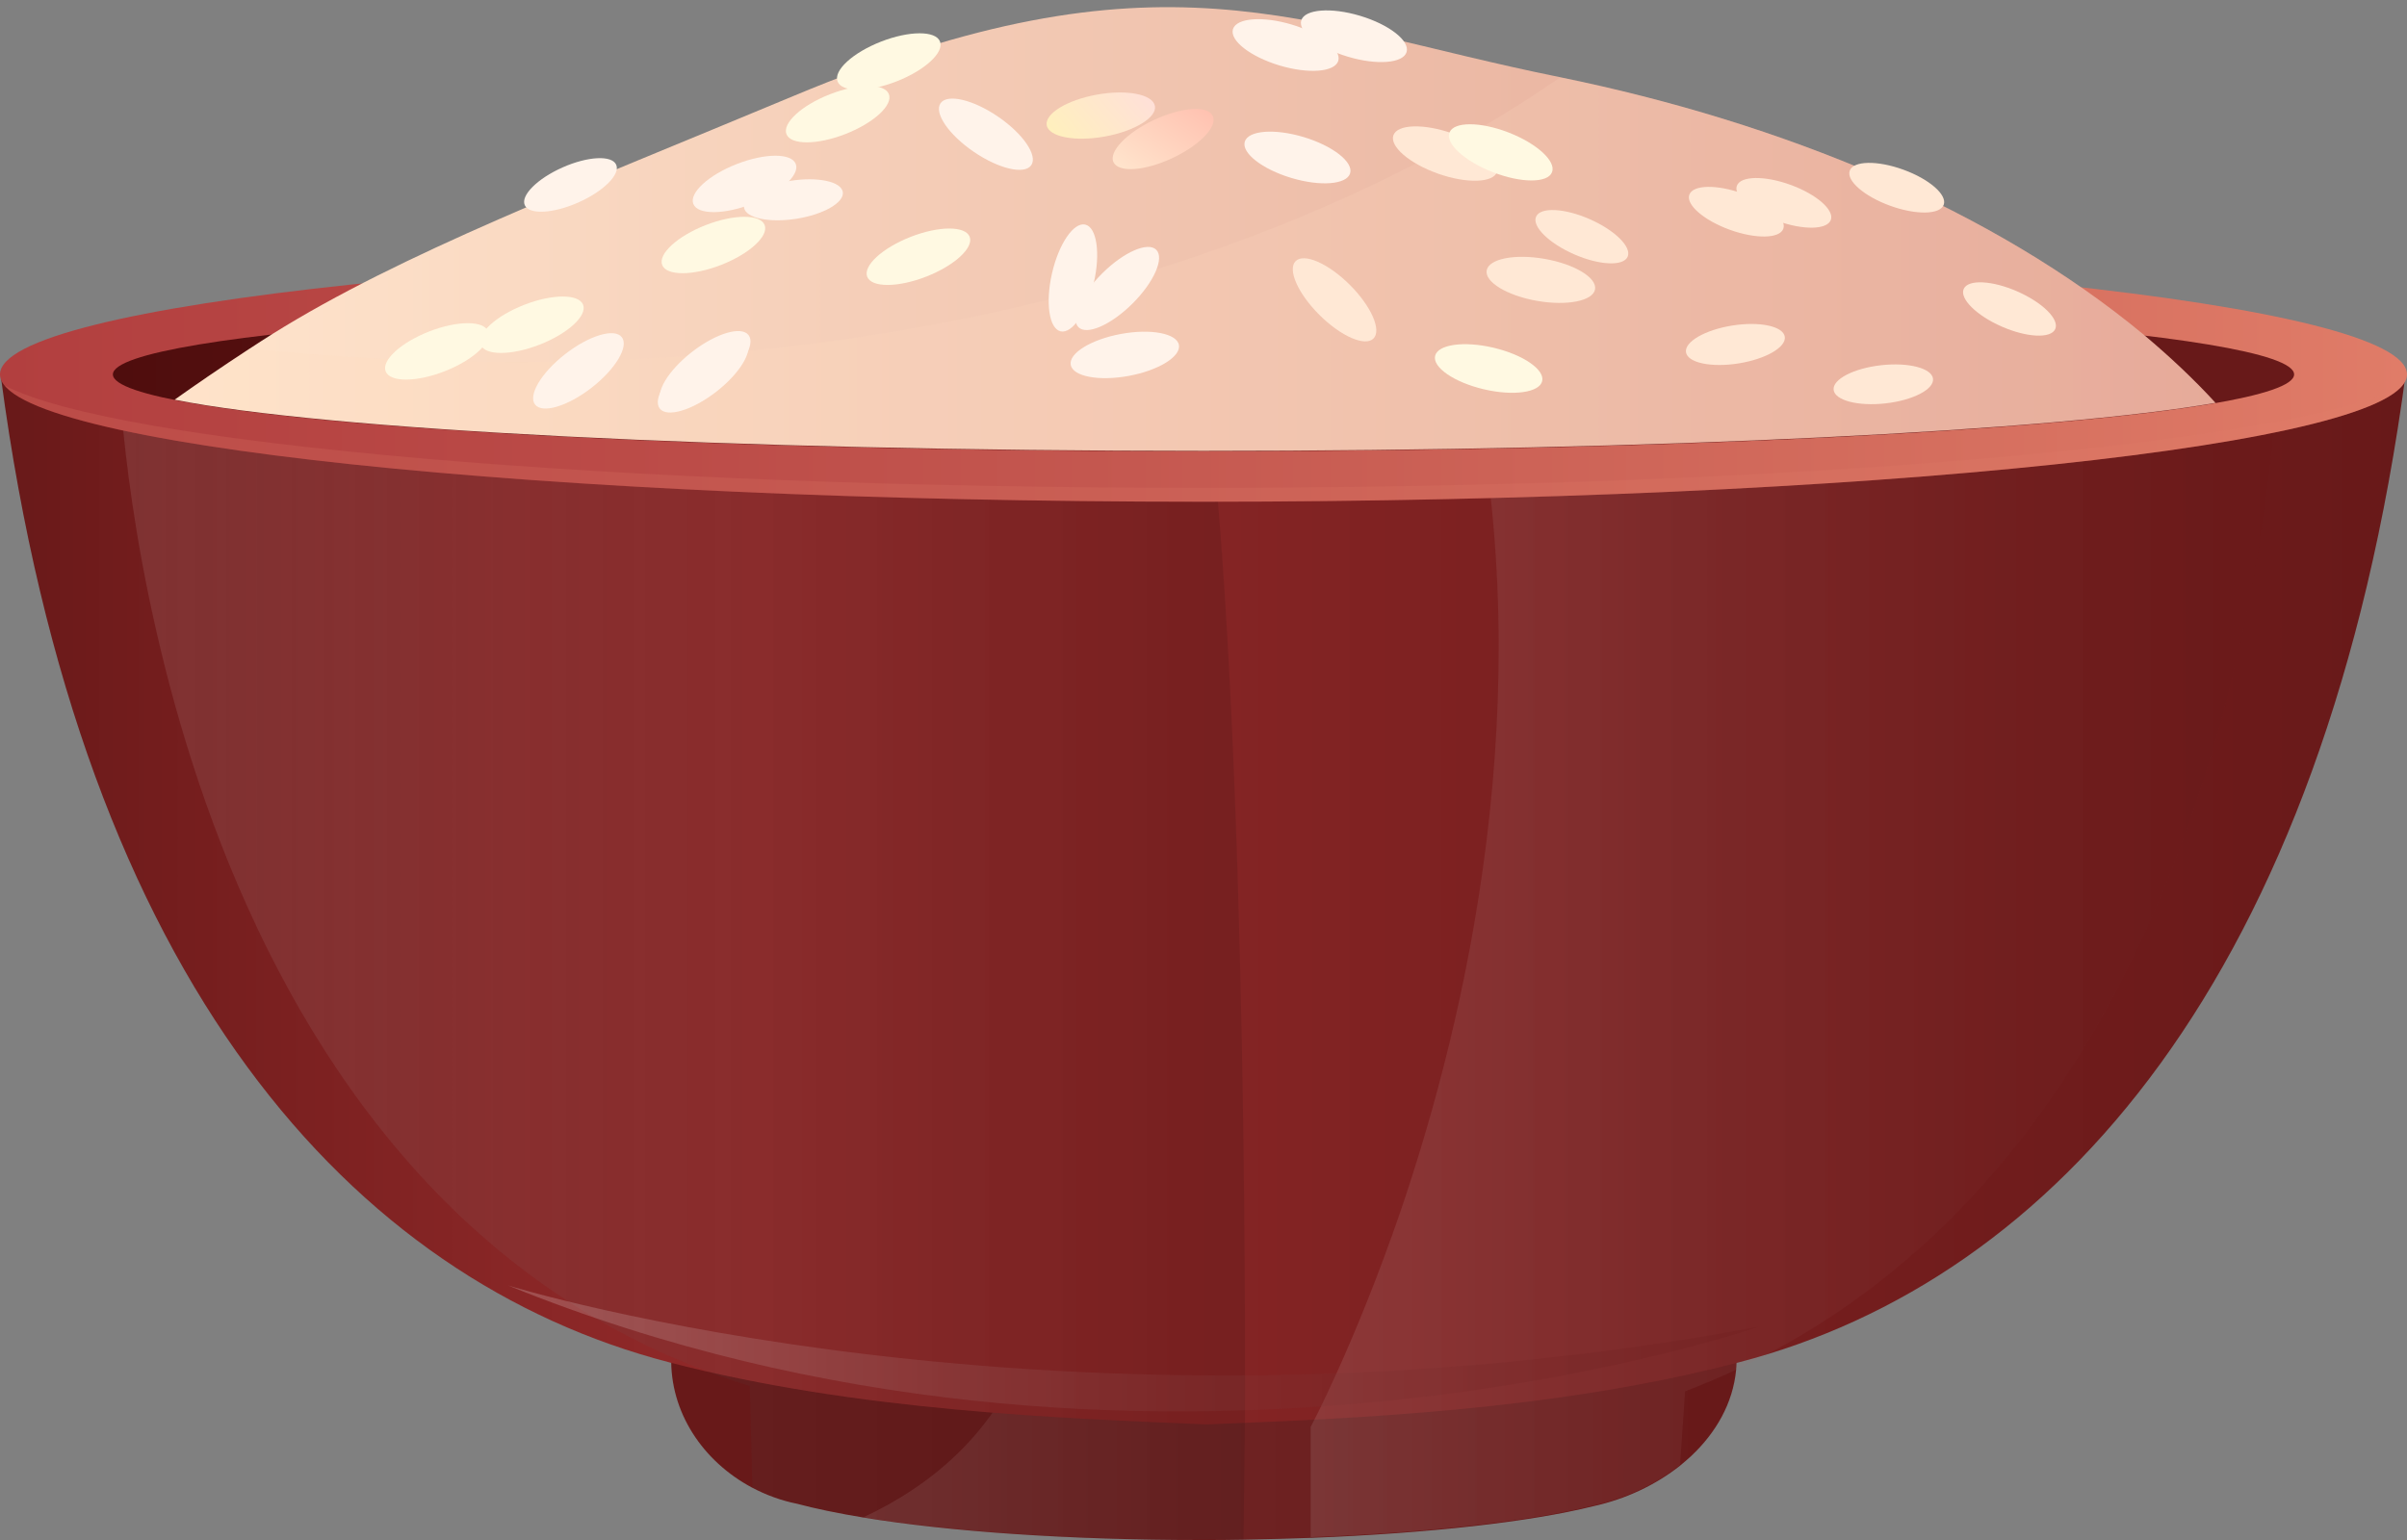 <svg width="150" height="96" viewBox="0 0 150 96" fill="none" xmlns="http://www.w3.org/2000/svg">
<rect x="0" y="0" width="150" height="96" fill="#808080" stroke="none"/>
<path d="M108.192 85.405C107.992 87.466 106.946 89.306 105.387 90.769C105.165 90.968 104.942 91.168 104.697 91.367C103.183 92.564 101.313 93.451 99.288 93.894C95.37 94.87 89.092 95.579 81.678 95.867C80.321 95.911 78.94 95.956 77.493 95.978C76.603 96 75.712 96 74.8 96C66.54 96 59.083 95.468 53.829 94.603C52.226 94.338 50.824 94.049 49.666 93.739C48.664 93.54 47.729 93.185 46.883 92.742C43.789 91.101 41.741 88.02 41.83 84.585C41.83 84.075 41.897 83.543 42.008 83.011C42.008 82.967 42.03 82.922 42.03 82.9C43.322 77.07 58.548 75.63 69.212 75.319C71.394 75.253 73.375 75.231 75.022 75.253C78.161 75.231 82.614 75.297 87.222 75.63C96.75 76.317 106.968 78.157 108.014 82.9C108.037 82.944 108.036 82.967 108.036 83.011C108.215 83.831 108.259 84.629 108.192 85.405Z" fill="#681919"/>
<g style="mix-blend-mode:overlay" opacity="0.1">
<path d="M105.365 90.747C105.142 90.946 104.92 91.146 104.675 91.345C103.161 92.542 101.291 93.429 99.265 93.872C95.347 94.848 89.07 95.557 81.656 95.845C80.298 95.889 78.918 95.934 77.471 95.956C76.581 95.978 75.69 95.978 74.777 95.978C66.518 95.978 59.06 95.446 53.807 94.582C57.947 92.653 61.932 89.417 63.98 84.053C65.071 81.216 67.431 79.442 70.481 78.423C82.658 74.367 106.077 82.213 106.077 82.213C106.167 82.391 106.589 86.558 105.365 90.747Z" fill="url(#paint0_linear_20002_16339)"/>
</g>
<path d="M84.617 23.341H65.405L0.067 23.585C5.098 61.333 22.039 79.797 41.674 84.917C53.428 87.976 66.296 88.419 75.2 88.796C84.283 88.419 96.661 87.976 108.393 84.917C128.005 79.797 144.902 60.978 149.933 23.208L84.617 23.341Z" fill="url(#paint1_linear_20002_16339)"/>
<g style="mix-blend-mode:overlay" opacity="0.1">
<path d="M142.03 21.48C142.03 21.48 141.674 69.712 108.192 85.383C107.168 85.871 106.1 86.314 105.009 86.735L104.697 91.323C103.183 92.52 101.313 93.407 99.288 93.85C95.37 94.825 89.092 95.535 81.678 95.823V88.951C81.678 88.951 84.394 83.876 87.244 75.608C91.474 63.217 95.904 43.667 91.696 23.319L142.03 21.48Z" fill="url(#paint2_linear_20002_16339)"/>
</g>
<g style="mix-blend-mode:overlay" opacity="0.1">
<path d="M77.493 95.955C76.603 95.978 75.712 95.978 74.8 95.978C66.54 95.978 59.083 95.446 53.829 94.581C52.226 94.315 50.824 94.027 49.666 93.717C48.664 93.517 47.729 93.162 46.883 92.719L46.727 86.402C45.013 85.87 43.388 85.249 41.83 84.585C9.261 70.288 7.458 23.939 7.458 23.939L75.356 25.668C77.827 47.546 77.582 88.596 77.582 88.596L77.493 95.955Z" fill="url(#paint3_linear_20002_16339)"/>
</g>
<path d="M75 31.276C116.421 31.276 150 27.724 150 23.341C150 18.959 116.421 15.406 75 15.406C33.579 15.406 0 18.959 0 23.341C0 27.724 33.579 31.276 75 31.276Z" fill="url(#paint4_linear_20002_16339)"/>
<g style="mix-blend-mode:overlay" opacity="0.2">
<path d="M75 30.412C38.023 30.412 7.213 27.664 0.289 24.029C3.584 28.085 35.775 31.277 75 31.277C114.225 31.277 146.416 28.085 149.711 24.029C142.787 27.664 111.977 30.412 75 30.412Z" fill="#E07C68"/>
</g>
<path d="M75 28.129C112.536 28.129 142.965 25.986 142.965 23.341C142.965 20.697 112.536 18.554 75 18.554C37.464 18.554 7.035 20.697 7.035 23.341C7.035 25.986 37.464 28.129 75 28.129Z" fill="url(#paint5_linear_20002_16339)"/>
<g style="mix-blend-mode:overlay" opacity="0.2">
<path d="M31.656 80.13C31.656 80.13 66.095 90.813 109.617 82.701C109.617 82.701 71.104 96.155 31.656 80.13Z" fill="url(#paint6_linear_20002_16339)"/>
</g>
<path d="M138.068 25.114C128.028 26.865 103.562 28.107 75 28.107C45.37 28.107 20.191 26.777 10.886 24.915C12.222 23.962 13.78 22.898 15.539 21.745C16.006 21.435 16.496 21.125 16.986 20.814C25 15.805 35.752 11.704 49.444 5.985C72.395 -3.612 80.743 1.486 97.217 4.811C111.086 7.648 124.199 13.056 133.638 20.903C135.218 22.233 136.71 23.629 138.068 25.114Z" fill="url(#paint7_linear_20002_16339)"/>
<g style="mix-blend-mode:overlay" opacity="0.2">
<path d="M138.068 25.114C128.028 26.866 103.562 28.107 75 28.107C45.37 28.107 20.191 26.777 10.886 24.915C12.222 23.962 13.78 22.898 15.539 21.745C58.348 25.913 85.04 13.278 97.217 4.833C111.086 7.648 124.199 13.056 133.638 20.903C135.218 22.233 136.71 23.629 138.068 25.114Z" fill="url(#paint8_linear_20002_16339)"/>
</g>
<path d="M85.591 21.105C86.113 20.585 85.451 19.084 84.112 17.75C82.773 16.417 81.265 15.758 80.743 16.277C80.221 16.797 80.884 18.298 82.223 19.631C83.562 20.964 85.07 21.624 85.591 21.105Z" fill="#FFE8D5"/>
<path d="M64.266 10.298C64.683 9.692 63.755 8.337 62.194 7.27C60.633 6.204 59.029 5.83 58.612 6.436C58.194 7.041 59.122 8.397 60.683 9.463C62.244 10.53 63.848 10.903 64.266 10.298Z" fill="#FFF3EA"/>
<path d="M93.298 10.713C93.545 10.02 92.298 8.948 90.513 8.319C88.728 7.689 87.082 7.739 86.835 8.432C86.589 9.124 87.836 10.196 89.62 10.826C91.405 11.456 93.052 11.405 93.298 10.713Z" fill="#FFE8D5"/>
<path d="M68.366 5.897C70.214 5.565 71.839 5.875 71.972 6.606C72.106 7.316 70.704 8.18 68.834 8.513C66.986 8.845 65.361 8.535 65.227 7.803C65.116 7.072 66.518 6.229 68.366 5.897Z" fill="url(#paint9_linear_20002_16339)"/>
<path d="M71.928 7.471C73.642 6.673 75.267 6.562 75.579 7.227C75.891 7.892 74.755 9.066 73.041 9.864C71.327 10.662 69.702 10.773 69.39 10.108C69.078 9.465 70.214 8.268 71.928 7.471Z" fill="url(#paint10_linear_20002_16339)"/>
<path d="M99.401 18.036C99.528 17.312 98.12 16.462 96.255 16.137C94.39 15.811 92.775 16.134 92.647 16.858C92.52 17.581 93.929 18.431 95.794 18.757C97.659 19.082 99.274 18.759 99.401 18.036Z" fill="#FFE8D5"/>
<path d="M101.431 16.005C101.698 15.4 100.638 14.35 99.063 13.66C97.487 12.969 95.994 12.9 95.726 13.505C95.459 14.11 96.519 15.16 98.094 15.851C99.669 16.541 101.163 16.61 101.431 16.005Z" fill="#FFE8D5"/>
<path d="M128.08 20.511C128.348 19.906 127.287 18.856 125.712 18.166C124.137 17.475 122.643 17.406 122.375 18.011C122.108 18.616 123.168 19.666 124.743 20.357C126.319 21.047 127.813 21.116 128.08 20.511Z" fill="#FFE8D5"/>
<path d="M117.499 25.146C119.21 24.955 120.536 24.268 120.463 23.611C120.389 22.954 118.942 22.576 117.231 22.767C115.521 22.958 114.194 23.645 114.268 24.302C114.342 24.959 115.788 25.337 117.499 25.146Z" fill="#FFE8D5"/>
<path d="M114.094 13.709C114.321 13.088 113.195 12.108 111.578 11.521C109.961 10.933 108.466 10.96 108.238 11.581C108.011 12.202 109.137 13.182 110.754 13.77C112.371 14.357 113.866 14.33 114.094 13.709Z" fill="#FFE8D5"/>
<path d="M121.129 12.765C121.356 12.144 120.23 11.164 118.613 10.577C116.996 9.989 115.501 10.016 115.273 10.637C115.046 11.258 116.172 12.238 117.789 12.825C119.406 13.413 120.901 13.386 121.129 12.765Z" fill="#FFE8D5"/>
<path d="M111.133 14.26C111.36 13.639 110.234 12.659 108.617 12.072C107 11.485 105.505 11.512 105.277 12.133C105.049 12.754 106.176 13.733 107.793 14.321C109.41 14.908 110.905 14.881 111.133 14.26Z" fill="#FFE8D5"/>
<path d="M108.335 22.656C110.035 22.387 111.329 21.64 111.224 20.987C111.12 20.334 109.658 20.023 107.958 20.292C106.258 20.561 104.964 21.308 105.068 21.961C105.173 22.614 106.635 22.925 108.335 22.656Z" fill="#FFE8D5"/>
<path d="M49.633 13.637C51.333 13.368 52.626 12.621 52.522 11.968C52.418 11.315 50.955 11.004 49.255 11.273C47.555 11.542 46.262 12.29 46.366 12.942C46.47 13.595 47.933 13.906 49.633 13.637Z" fill="#FFF3EA"/>
<path d="M36.04 12.622C37.613 11.925 38.669 10.871 38.399 10.267C38.129 9.663 36.635 9.738 35.062 10.435C33.49 11.131 32.434 12.186 32.703 12.79C32.973 13.394 34.467 13.319 36.04 12.622Z" fill="#FFF3EA"/>
<path d="M44.767 24.035C46.258 22.874 47.1 21.464 46.646 20.885C46.191 20.306 44.614 20.778 43.122 21.939C41.63 23.1 40.788 24.51 41.243 25.088C41.697 25.667 43.275 25.195 44.767 24.035Z" fill="#FFF3EA"/>
<path d="M44.64 24.416C46.132 23.255 46.973 21.845 46.519 21.266C46.065 20.687 44.487 21.159 42.995 22.32C41.503 23.481 40.662 24.891 41.116 25.47C41.57 26.048 43.148 25.577 44.64 24.416Z" fill="#FFF3EA"/>
<path d="M36.87 24.167C38.362 23.006 39.203 21.596 38.749 21.017C38.295 20.438 36.717 20.91 35.225 22.071C33.733 23.232 32.892 24.642 33.346 25.221C33.8 25.799 35.378 25.328 36.87 24.167Z" fill="#FFF3EA"/>
<path d="M46.887 12.703C48.649 12.014 49.859 10.9 49.589 10.217C49.319 9.533 47.672 9.538 45.909 10.228C44.147 10.917 42.937 12.03 43.207 12.714C43.477 13.398 45.124 13.393 46.887 12.703Z" fill="#FFF3EA"/>
<path d="M33.634 21.482C35.397 20.792 36.606 19.679 36.337 18.995C36.067 18.311 34.419 18.316 32.657 19.006C30.895 19.696 29.685 20.809 29.955 21.492C30.225 22.176 31.872 22.171 33.634 21.482Z" fill="#FFF9E2"/>
<path d="M44.948 16.511C46.71 15.821 47.92 14.708 47.65 14.024C47.38 13.341 45.733 13.346 43.97 14.035C42.208 14.725 40.998 15.838 41.268 16.522C41.538 17.205 43.185 17.2 44.948 16.511Z" fill="#FFF9E2"/>
<path d="M52.691 8.353C54.453 7.664 55.663 6.551 55.393 5.867C55.123 5.183 53.476 5.188 51.714 5.878C49.951 6.567 48.742 7.681 49.011 8.364C49.281 9.048 50.929 9.043 52.691 8.353Z" fill="#FFF9E2"/>
<path d="M27.713 23.142C29.476 22.453 30.686 21.339 30.416 20.656C30.146 19.972 28.498 19.977 26.736 20.667C24.974 21.356 23.764 22.47 24.034 23.153C24.304 23.837 25.951 23.832 27.713 23.142Z" fill="#FFF9E2"/>
<path d="M55.876 5.072C57.638 4.382 58.848 3.269 58.578 2.585C58.308 1.902 56.661 1.907 54.899 2.596C53.136 3.286 51.927 4.399 52.197 5.083C52.466 5.766 54.114 5.761 55.876 5.072Z" fill="#FFF9E2"/>
<path d="M57.724 17.242C59.486 16.553 60.696 15.44 60.426 14.756C60.156 14.072 58.509 14.077 56.746 14.767C54.984 15.457 53.775 16.57 54.044 17.253C54.314 17.937 55.962 17.932 57.724 17.242Z" fill="#FFF9E2"/>
<path d="M96.106 23.759C96.276 23.044 94.92 22.112 93.078 21.677C91.236 21.242 89.604 21.468 89.434 22.183C89.264 22.898 90.619 23.83 92.462 24.265C94.304 24.7 95.935 24.473 96.106 23.759Z" fill="#FFF9E2"/>
<path d="M96.719 10.735C96.986 10.051 95.773 8.942 94.008 8.258C92.243 7.575 90.596 7.576 90.329 8.261C90.061 8.945 91.275 10.054 93.04 10.737C94.804 11.421 96.452 11.42 96.719 10.735Z" fill="#FFF9E2"/>
<path d="M70.575 18.924C71.914 17.591 72.576 16.089 72.055 15.57C71.533 15.05 70.025 15.71 68.686 17.043C67.347 18.376 66.685 19.878 67.207 20.397C67.728 20.917 69.236 20.257 70.575 18.924Z" fill="#FFF3EA"/>
<path d="M68.165 17.625C68.588 15.787 68.349 14.165 67.63 14C66.911 13.836 65.985 15.193 65.561 17.03C65.138 18.868 65.378 20.49 66.097 20.655C66.816 20.819 67.742 19.462 68.165 17.625Z" fill="#FFF3EA"/>
<path d="M70.341 23.433C72.202 23.089 73.602 22.225 73.468 21.503C73.333 20.781 71.715 20.474 69.853 20.818C67.992 21.161 66.592 22.025 66.726 22.747C66.861 23.47 68.479 23.776 70.341 23.433Z" fill="#FFF3EA"/>
<path d="M84.137 10.804C84.35 10.101 83.053 9.089 81.241 8.544C79.428 8 77.786 8.128 77.573 8.831C77.36 9.534 78.656 10.546 80.469 11.091C82.281 11.636 83.924 11.507 84.137 10.804Z" fill="#FFF3EA"/>
<path d="M83.399 3.792C83.612 3.089 82.316 2.077 80.503 1.532C78.691 0.988 77.049 1.116 76.835 1.819C76.622 2.522 77.919 3.534 79.731 4.079C81.544 4.624 83.186 4.495 83.399 3.792Z" fill="#FFF3EA"/>
<path d="M87.656 3.246C87.869 2.543 86.573 1.531 84.76 0.986C82.948 0.441 81.305 0.57 81.092 1.273C80.879 1.976 82.175 2.988 83.988 3.532C85.801 4.077 87.443 3.949 87.656 3.246Z" fill="#FFF3EA"/>
<defs>
<linearGradient id="paint0_linear_20002_16339" x1="53.826" y1="86.616" x2="106.225" y2="86.616" gradientUnits="userSpaceOnUse">
<stop stop-color="white"/>
<stop offset="0.027" stop-color="#F9F5F5"/>
<stop offset="0.23" stop-color="#CDB3B3"/>
<stop offset="0.422" stop-color="#A97C7C"/>
<stop offset="0.599" stop-color="#8D5151"/>
<stop offset="0.758" stop-color="#793333"/>
<stop offset="0.892" stop-color="#6C2020"/>
<stop offset="0.987" stop-color="#681919"/>
</linearGradient>
<linearGradient id="paint1_linear_20002_16339" x1="0.062" y1="55.998" x2="149.927" y2="55.998" gradientUnits="userSpaceOnUse">
<stop stop-color="#681919"/>
<stop offset="0.049" stop-color="#711C1C"/>
<stop offset="0.212" stop-color="#882626"/>
<stop offset="0.314" stop-color="#912929"/>
<stop offset="0.732" stop-color="#751E1E"/>
<stop offset="1" stop-color="#681919"/>
</linearGradient>
<linearGradient id="paint2_linear_20002_16339" x1="81.661" y1="58.67" x2="142.026" y2="58.67" gradientUnits="userSpaceOnUse">
<stop stop-color="white"/>
<stop offset="0.027" stop-color="#F9F5F5"/>
<stop offset="0.23" stop-color="#CDB3B3"/>
<stop offset="0.422" stop-color="#A97C7C"/>
<stop offset="0.599" stop-color="#8D5151"/>
<stop offset="0.758" stop-color="#793333"/>
<stop offset="0.892" stop-color="#6C2020"/>
<stop offset="0.987" stop-color="#681919"/>
</linearGradient>
<linearGradient id="paint3_linear_20002_16339" x1="7.466" y1="59.96" x2="77.594" y2="59.96" gradientUnits="userSpaceOnUse">
<stop stop-color="white"/>
<stop offset="0.09" stop-color="#DDDDDD"/>
<stop offset="0.278" stop-color="#9A9A9A"/>
<stop offset="0.457" stop-color="#636363"/>
<stop offset="0.621" stop-color="#383838"/>
<stop offset="0.769" stop-color="#1A1A1A"/>
<stop offset="0.894" stop-color="#070707"/>
<stop offset="0.981"/>
</linearGradient>
<linearGradient id="paint4_linear_20002_16339" x1="0" y1="23.333" x2="149.989" y2="23.333" gradientUnits="userSpaceOnUse">
<stop stop-color="#B23F3F"/>
<stop offset="0.284" stop-color="#BC4C48"/>
<stop offset="0.806" stop-color="#D56E5E"/>
<stop offset="1" stop-color="#E07C68"/>
</linearGradient>
<linearGradient id="paint5_linear_20002_16339" x1="7.037" y1="23.334" x2="142.952" y2="23.334" gradientUnits="userSpaceOnUse">
<stop stop-color="#4F0D0D"/>
<stop offset="0.237" stop-color="#5C1313"/>
<stop offset="0.546" stop-color="#651818"/>
<stop offset="0.995" stop-color="#681919"/>
</linearGradient>
<linearGradient id="paint6_linear_20002_16339" x1="31.664" y1="84.053" x2="109.622" y2="84.053" gradientUnits="userSpaceOnUse">
<stop stop-color="white"/>
<stop offset="0.075" stop-color="#E9DDDD"/>
<stop offset="0.203" stop-color="#C7AAAA"/>
<stop offset="0.334" stop-color="#AA7D7D"/>
<stop offset="0.465" stop-color="#925959"/>
<stop offset="0.595" stop-color="#803D3D"/>
<stop offset="0.726" stop-color="#732929"/>
<stop offset="0.856" stop-color="#6B1D1D"/>
<stop offset="0.987" stop-color="#681919"/>
</linearGradient>
<linearGradient id="paint7_linear_20002_16339" x1="10.873" y1="14.297" x2="138.071" y2="14.297" gradientUnits="userSpaceOnUse">
<stop stop-color="#FFE5CD"/>
<stop offset="1" stop-color="#E1A18F"/>
</linearGradient>
<linearGradient id="paint8_linear_20002_16339" x1="10.873" y1="16.479" x2="138.071" y2="16.479" gradientUnits="userSpaceOnUse">
<stop stop-color="#FFDCBD"/>
<stop offset="0.535" stop-color="#FDD8BE"/>
<stop offset="1" stop-color="#F9CEC2"/>
</linearGradient>
<linearGradient id="paint9_linear_20002_16339" x1="66.286" y1="9.148" x2="70.909" y2="5.235" gradientUnits="userSpaceOnUse">
<stop stop-color="#FFF0BD"/>
<stop offset="1" stop-color="#FFE0D8"/>
</linearGradient>
<linearGradient id="paint10_linear_20002_16339" x1="70.757" y1="11.152" x2="74.212" y2="6.186" gradientUnits="userSpaceOnUse">
<stop stop-color="#FFE4CC"/>
<stop offset="1" stop-color="#FFC2B1"/>
</linearGradient>
</defs>
</svg>
